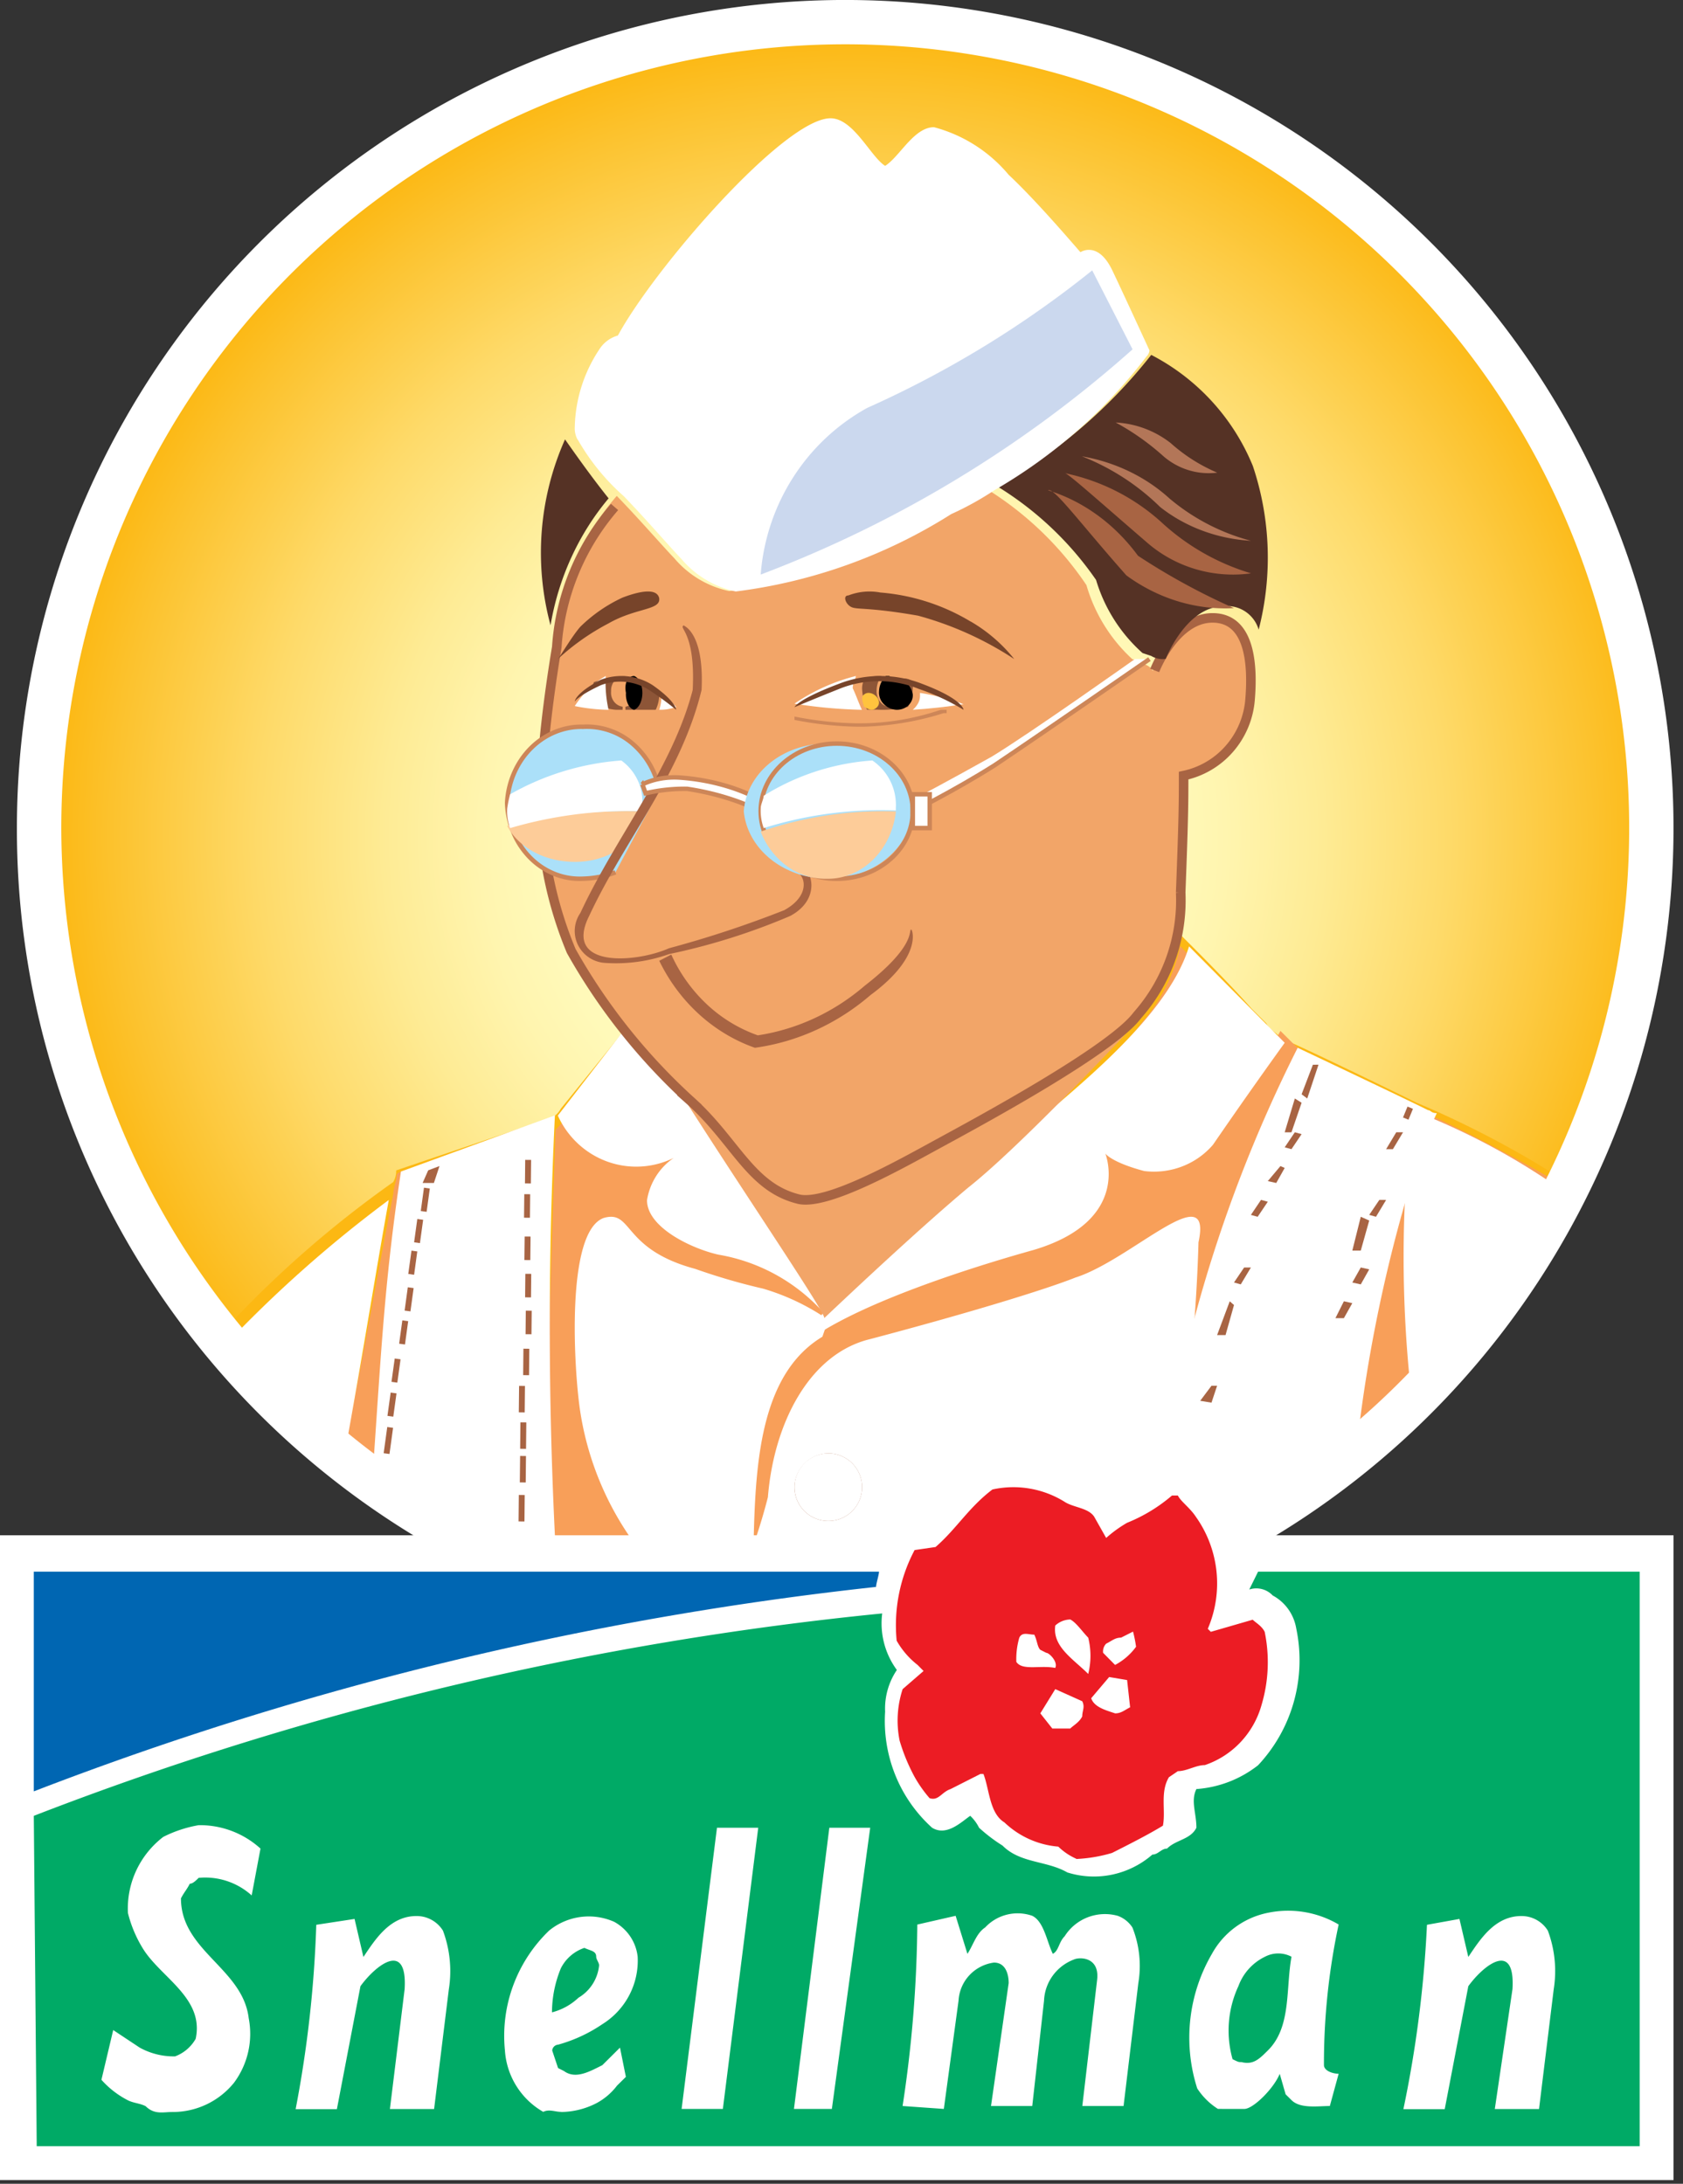 <svg xmlns="http://www.w3.org/2000/svg" fill="none" viewBox="0 0 94 122">
  <rect x="0" y="0" width="94" height="122" fill="#333333" stroke="none"/>
  <circle cx="47.679" cy="46.735" r="44.846" fill="url(#hmPbzZsuda)"/>
  <path d="M87.805 66.186a.518.518 0 01-.329-.165 66.785 66.785 0 00-2.133-1.309 54.971 54.971 0 00-6.24-3.116c-1.314-.655-7.06-3.44-7.226-3.44-.163-.166-.328-.328-.491-.328-.166-.166-.494-.328-.657-.656l-.823-.821c-1.148-1.311-3.118-3.278-3.94-4.097l-.33-.328v.163a11.772 11.772 0 01-2.79 4.427l-.656.656s-.657.656-1.642 1.807c-1.81 1.64-3.776 3.278-4.927 4.427-1.15 1.149-2.462 2.295-3.62 3.441-2.297 1.807-4.596 4.097-6.075 5.421l-.163.165a6.155 6.155 0 01-.822-1.31c-2.3-3.445-6.724-10.164-6.724-10.164l-3.284-3.441-.163.163-3.45 4.261a1.22 1.22 0 01-.491.493l-8.702 2.951c.007.229-.05.455-.166.653a59.906 59.906 0 00-9.524 8.361l-.163.163a68.301 68.301 0 006.889 6.854 66.298 66.298 0 0011.164 6.885c.165 0 .328.162.494.162.165 0 .163.165.328.165a47.65 47.65 0 0010.836 2.623c1.81.163 3.62.328 5.43.328a47.479 47.479 0 0016.748-3.116h.165c.329-.162 1.148-.49 2.462-1.146a55.952 55.952 0 008.534-5.083 31.608 31.608 0 004.914-4.424l.165-.163.985-.984.163-.165c.321-.286.598-.617.823-.983l.163-.163 1.97-2.46.166-.163a6.91 6.91 0 00.82-1.148l.165-.163A15.694 15.694 0 0087.3 68.63a3.67 3.67 0 01.492-2.458" fill="#FCB813"/>
  <path d="M87.805 66.534c-2.82 6.143-7.029 11.496-12.274 15.606a58.95 58.95 0 014.404-19.653v-.174a87.136 87.136 0 017.87 4.224m-15.107-7.942a97.123 97.123 0 00-8.228 30.418v.169a45.575 45.575 0 01-17.299 3.343c-1.851 0-3.703-.169-5.554-.335 0-1.003-.672-14.04 2.015-16.38a34.16 34.16 0 0111.421-5.35c3.526-1.168 4.367-1.502 4.367-1.502a2.885 2.885 0 001.444-1.189 2.863 2.863 0 00.408-1.82l.17-2.005a4.402 4.402 0 003.358 1.002c1.852-.334 3.703-1.842 6.716-7.354l.672.669c.17.168.336.334.505.334h.005zM46.83 83.499a1.666 1.666 0 00-1.037-1.545 1.687 1.687 0 00-1.83.363 1.67 1.67 0 001.187 2.853 1.689 1.689 0 001.186-.491c.315-.313.492-.738.494-1.18" fill="#F89F59"/>
  <path d="M65.931 52.87s3.261 3.418 4.88 5.044c-2.936 5.38-4.73 6.993-6.523 7.157a4.283 4.283 0 01-3.26-.976l-.163 1.95c0 2.602-1.797 2.927-1.797 2.927s-.814.326-4.24 1.465a33.037 33.037 0 00-11.084 5.206c-2.447 2.277-1.956 14.961-1.956 15.937a46.363 46.363 0 01-11.576-2.928l.814-25.533a39.479 39.479 0 003.913-4.718l.165-.161a31.842 31.842 0 003.096 3.253c3.423 5.202 7.988 11.708 7.827 11.872 1.956-1.793 5.54-5.043 8.314-7.157 2.773-2.113 8.314-7.807 8.314-7.807.416-.402.798-.838 1.143-1.301a9.441 9.441 0 002.118-4.23M23.603 65.144c0 .17-2.178 13.1-3.085 18.714v.17c-.546-.341-1.09-.85-1.635-1.19 1.272-6.295 2.178-11.57 3.088-16.164 0-.34.18-.68.18-1.02 0-.172.543-.34 1.452-.51z" fill="#F89F59"/>
  <path d="M34.817 57.592l-3.66 4.73a4.9 4.9 0 001.12 1.565c.472.44 1.026.781 1.628 1.001a4.742 4.742 0 003.725-.2 3.496 3.496 0 00-.988 1.024 3.561 3.561 0 00-.505 1.34c0 1.521 2.489 2.703 3.984 3.04a10.17 10.17 0 016.142 3.55v-.338a6689.574 6689.574 0 01-7.97-12.333l-3.484-3.38" fill="#fff"/>
  <path d="M46.263 73.735a12.671 12.671 0 00-3.638-1.742 34.585 34.585 0 01-3.794-1.105c-4.124-1.108-3.464-3.32-5.114-2.845-2.146.79-1.65 8.535-1.32 10.747a16.967 16.967 0 003.638 8.214 8.444 8.444 0 002.685 1.919 8.763 8.763 0 003.252.77c.33-4.902-.493-12.329 3.96-15.014l.33-.949" fill="#fff"/>
  <path d="M46.044 73.227s6.008-5.212 10.015-8.956c2.84-2.606 9.017-7.002 10.352-11.4l5.343 5.386a311.376 311.376 0 00-4.007 5.698 4.296 4.296 0 01-1.727 1.212 4.398 4.398 0 01-2.112.255c-1.84-.49-2.172-.977-2.172-.977s1.504 3.745-4.007 5.386c-2.337.651-10.683 3.093-13.355 5.699l1.67-2.28m-3.155 10.395c.327-4.09 2.29-8.019 5.725-8.838 5.563-1.472 9.817-2.781 11.454-3.436 3.107-.982 7.689-5.728 6.87-1.964 0 0-.328 16.365-4.09 18.656-7.527 4.42-22.25 1.805-22.25 1.805a32.362 32.362 0 002.29-6.22" fill="#fff"/>
  <path d="M46.26 81.195a1.888 1.888 0 11-1.886 1.888 1.922 1.922 0 011.886-1.888" fill="#A86443"/>
  <path d="M46.263 81.195a1.888 1.888 0 110 3.776 1.888 1.888 0 010-3.776M22.394 65.451c-.974 6.446-1.135 10.742-1.623 17.516a49.216 49.216 0 0010.386 5.782 239.698 239.698 0 01-.164-26.436l-8.6 3.138zm57.367-3.43c-1.324-.664-7.283-3.485-7.283-3.485A78.985 78.985 0 0064.2 88.748h.167s.993-.499 2.646-1.163a56.13 56.13 0 008.603-5.145 82.804 82.804 0 013.31-16.766c.498-1.161.83-2.49 1.324-3.486-.33 0-.33-.167-.495-.167" fill="#fff"/>
  <path d="M79.622 62.313c-.314 1.145-.788 2.287-1.259 3.601a.149.149 0 01.111.047.16.16 0 01.045.115 69.42 69.42 0 00.474 13.232 48.332 48.332 0 007.711-10.29c.315-.653.786-1.306 1.1-2.121a38.189 38.189 0 00-8.18-4.574m-57.909 4.71c-.775 4.292-1.547 9.223-2.632 15.106a45.681 45.681 0 01-6.81-6.679l.157-.158a70.4 70.4 0 019.285-8.264" fill="#fff"/>
  <path d="M63.74 37c-.163 0-.323-.164-.485-.164a9.022 9.022 0 01-2.575-4.149 18.38 18.38 0 00-5.473-5.308c-.769.507-1.576.95-2.413 1.327a29.521 29.521 0 01-12.07 4.313 5.495 5.495 0 01-3.06-1.829c-.64-.663-1.928-2.158-3.216-3.485a14.02 14.02 0 00-3.219 6.793c0 .331-.162.828-.162 1.327 0 0-.482 3.15-.804 5.969v.83a27.045 27.045 0 00.322 6.137c.235 1.545.668 3.05 1.288 4.478a1.3 1.3 0 01.322.663 25.995 25.995 0 003.057 4.313 32.042 32.042 0 003.056 3.318c3.382 5.308 7.889 11.944 7.726 12.108 1.932-1.828 5.473-5.14 8.048-7.299 2.735-2.155 8.207-7.96 8.207-7.96.41-.41.788-.853 1.128-1.326a11.331 11.331 0 002.251-4.149c.217-.923.325-1.87.322-2.819.162-4.313.162-5.14.162-6.635a4.73 4.73 0 002.53-1.538 4.978 4.978 0 001.171-2.775 11.598 11.598 0 00-.322-3.315 1.86 1.86 0 00-.732-1.025 1.769 1.769 0 00-1.2-.302c-2.09 0-3.216 2.983-3.216 2.983-.162-.332-.484-.332-.644-.496" fill="#F2A568"/>
  <path d="M64.494 37.455s1.129-2.936 3.228-2.936c2.1 0 2.26 2.612 2.097 4.568a4.752 4.752 0 01-1.157 2.747 4.66 4.66 0 01-2.554 1.497c0 1.471 0 2.286-.163 6.53a9.69 9.69 0 01-2.42 6.857c-1.45 1.959-9.037 6.039-11.134 7.183-2.097 1.144-6.133 3.426-7.747 3.1-2.742-.653-3.558-3.265-6.133-5.55a33.481 33.481 0 01-6.608-8.325 21.957 21.957 0 01-1.614-10.283c.162-2.938.808-6.684.808-6.684a13.276 13.276 0 013.228-7.836" stroke="#A86443" stroke-width=".533"/>
  <path d="M37.493 53.328a8.786 8.786 0 001.99 2.783 8.09 8.09 0 002.844 1.73c2.188-.333 4.252-1.292 5.976-2.777 2.908-2.255 2.424-3.125 2.585-3.125 0-.172.806 1.389-2.262 3.647-1.86 1.605-4.096 2.625-6.462 2.95-2.303-.809-4.221-2.553-5.343-4.86" fill="#A86443"/>
  <path d="M34.374 48.736a5.503 5.503 0 01-1.801.353 3.776 3.776 0 01-1.58-.259 4.013 4.013 0 01-1.366-.9 4.39 4.39 0 01-.938-1.4 4.686 4.686 0 01-.365-1.684c.062-1.165.54-2.259 1.332-3.05.793-.792 1.838-1.22 2.917-1.193a3.908 3.908 0 012.729.918 4.514 4.514 0 011.52 2.618" fill="#ABE0F9"/>
  <path d="M34.374 48.736a5.503 5.503 0 01-1.801.353 3.776 3.776 0 01-1.58-.259 4.013 4.013 0 01-1.366-.9 4.39 4.39 0 01-.938-1.4 4.686 4.686 0 01-.365-1.684c.062-1.165.54-2.259 1.332-3.05.793-.792 1.838-1.22 2.917-1.193a3.908 3.908 0 012.729.918 4.514 4.514 0 011.52 2.618" stroke="#CD8658" stroke-width=".249"/>
  <path d="M35.87 45.33a27.758 27.758 0 00-7.546.806c.305.587.817 1.09 1.473 1.448.657.357 1.43.554 2.224.565.992.022 1.954-.267 2.684-.805.458-.644.85-1.318 1.172-2.013" fill="#FDCC99"/>
  <path d="M34.702 42.485a14.727 14.727 0 00-6.21 1.889c-.07.258-.124.52-.162.785-.026.375.03.75.163 1.103a23.624 23.624 0 017.355-.944v-.159a2.75 2.75 0 00-.194-1.487c-.202-.47-.53-.88-.952-1.187" fill="#fff"/>
  <path d="M43.811 50.843c1.486-.821 1.155-1.968.66-2.133-.496-.328-.496-.49-.496-.49.227.025.449.08.66.162.662 0 1.322 1.807-.493 2.786a35.826 35.826 0 01-6.765 2.132 8.854 8.854 0 01-3.642.49 1.81 1.81 0 01-1.463-1.017 1.773 1.773 0 01.142-1.768c1.982-4.262 5.12-8.03 6.275-12.458.166-3.276-.825-3.441-.495-3.614-.166 0 1.155.163.991 3.614-1.157 4.755-4.295 8.361-6.277 12.62-1.486 2.951 2.643 2.623 4.459 1.808a59.822 59.822 0 006.444-2.13" fill="#A86443"/>
  <path d="M35.877 43.82c.626-.303 1.388-.437 2.144-.376 1.624.123 3.168.555 4.465 1.249v.625c-1.236-.604-2.633-1.029-4.108-1.249a9.52 9.52 0 00-2.32.25l-.18-.5z" fill="#fff"/>
  <path d="M35.877 43.82c.626-.303 1.388-.437 2.144-.376 1.624.123 3.168.555 4.465 1.249v.625c-1.236-.604-2.633-1.029-4.108-1.249a9.52 9.52 0 00-2.32.25l-.18-.5z" stroke="#CD8658" stroke-width=".249"/>
  <path d="M41.542 45.33c.069-1.039.6-2.014 1.48-2.72.882-.707 2.044-1.088 3.243-1.065a5.14 5.14 0 011.756.233c.562.178 1.077.45 1.516.803.439.352.793.777 1.041 1.249.248.472.386.982.405 1.5-.1 1.027-.642 1.984-1.516 2.68-.874.698-2.018 1.084-3.204 1.084-1.187 0-2.33-.386-3.205-1.083-.874-.697-1.415-1.654-1.516-2.68" fill="#ABE0F9"/>
  <path d="M46.735 49.094c2.346 0 4.248-1.69 4.248-3.776s-1.902-3.777-4.248-3.777c-2.347 0-4.249 1.691-4.249 3.777 0 2.085 1.902 3.776 4.249 3.776z" stroke="#CD8658" stroke-width=".249"/>
  <path d="M64.201 36.821s-5.549 3.849-8.65 5.932c-2.285 1.444-4.568 2.566-4.568 2.566v-.642s2.12-1.121 4.405-2.404c2.12-1.283 7.996-5.452 7.996-5.452" fill="#fff"/>
  <path d="M64.201 36.821s-5.549 3.849-8.65 5.932c-2.285 1.444-4.568 2.566-4.568 2.566v-.642" stroke="#CD8658" stroke-width=".249"/>
  <path d="M51.927 45.507v.755h-.944v-1.888h.944v1.133z" fill="#fff"/>
  <path d="M51.927 45.507v.755h-.944v-1.888h.944v1.133z" stroke="#CD8658" stroke-width=".249"/>
  <path d="M46.18 49.093c.943.016 1.859-.36 2.571-1.054.713-.694 1.171-1.659 1.288-2.708a21.07 21.07 0 00-7.553 1.128 4.32 4.32 0 001.494 1.947 3.633 3.633 0 002.207.687" fill="#FDCC99"/>
  <path d="M48.723 42.485a13.154 13.154 0 00-6.068 1.971c0 .163-.163.492-.163.657-.026.39.03.782.163 1.149a21.96 21.96 0 017.38-.986v-.152a2.997 2.997 0 00-1.312-2.639" fill="#fff"/>
  <path d="M33.989 27.846c-1.674 1.995-2.796 4.45-3.24 7.087a15.562 15.562 0 01.809-10.386c.487.693 1.459 2.078 2.43 3.288m29.825 8.648a8.854 8.854 0 01-2.595-4.084 18.333 18.333 0 00-5.514-5.225 28.895 28.895 0 008.596-7.348 12.186 12.186 0 015.675 6.206c.99 2.951 1.102 6.13.325 9.145a1.838 1.838 0 00-.739-1.008 1.816 1.816 0 00-1.208-.299c-2.109 0-3.243 2.937-3.243 2.937a1.211 1.211 0 01-.81-.162" fill="#553225"/>
  <path d="M68.91 33.975c-2.12.113-4.218-.527-5.998-1.829-2.594-2.927-4.051-4.937-4.376-4.756 1.968.608 3.723 1.886 5.025 3.659a37.006 37.006 0 005.36 2.926m.935-1.942a7.362 7.362 0 01-3.115-.247 7.29 7.29 0 01-2.721-1.515c-2.594-2.238-4.376-3.836-4.54-3.836a11.513 11.513 0 015.362 2.716 12.752 12.752 0 005.024 2.877" fill="#A86443"/>
  <path d="M69.866 30.212c-1.875-.108-3.658-.772-5.07-1.888a13.045 13.045 0 00-4.371-2.832c1.86.322 3.567 1.145 4.897 2.359a11.705 11.705 0 004.544 2.361zm-1.888-3.805a3.84 3.84 0 01-1.642-.156 3.89 3.89 0 01-1.433-.832 13.791 13.791 0 00-2.59-1.816 5.45 5.45 0 013.075 1.152 9.368 9.368 0 002.59 1.647" fill="#B37658"/>
  <path d="M53.816 39.338c-.925.149-1.872.254-2.833.315.252-.224.39-.476.402-.735v-.21c.868.145 1.688.357 2.43.63" fill="#fff"/>
  <path d="M50.983 38.084v.312c-.008.384-.1.76-.267 1.091a6.126 6.126 0 01-1.752.158h-.54a3.283 3.283 0 01-.269-1.094c-.02-.22.029-.442.136-.625a2 2 0 01.942-.154 1.3 1.3 0 00-.27.779.967.967 0 00.173.627.729.729 0 00.502.31c.09.005.18-.01.264-.048a.636.636 0 00.224-.167.76.76 0 00.144-.26.846.846 0 00.04-.305.912.912 0 00-.073-.348.791.791 0 00-.196-.276.73.73 0 01.471-.178c.17 0 .334.062.471.178" fill="#8D5537"/>
  <path d="M48.15 39.654a27.249 27.249 0 01-3.776-.343 10.73 10.73 0 013.426-1.545c0 .172-.172.343-.172.686.172.343.342.859.515 1.202" fill="#fff"/>
  <path d="M50.605 38.109c.2.188.331.428.377.686a.746.746 0 01-.057.336.809.809 0 01-.202.285.903.903 0 01-.313.185.968.968 0 01-.368.051 1.086 1.086 0 01-.702-.34.905.905 0 01-.242-.69c.008-.317.142-.622.377-.856h.19c.563.343.753.343.94.343" fill="#000"/>
  <path d="M48.243 38.816c-.207.13 0 .522 0 .651.21.132.417.261.628.132.624-.393-.21-1.176-.628-.783z" fill="#FFC33E"/>
  <path d="M48.297 40.597h-.491a19.442 19.442 0 01-3.432-.378v-.188c1.134.228 2.281.354 3.432.378 1.603.022 3.2-.233 4.739-.756h.327v.187h-.163a16.45 16.45 0 01-4.412.757" fill="#CD8658"/>
  <path d="M46.858 38.492a174.28 174.28 0 00-2.484 1.015s.165-.434 2.484-1.306a6.343 6.343 0 012.32-.435c.799 0 1.59.148 2.319.435 2.319.872 2.319 1.453 2.319 1.453a12.37 12.37 0 00-2.486-1.162 5.904 5.904 0 00-2.236-.436c-.773 0-1.536.149-2.236.436m7.356-3.772a8.695 8.695 0 012.434 2.1 18.693 18.693 0 00-5.369-2.424c-2.758-.484-3.407-.324-3.732-.484-.325-.16-.488-.647-.164-.647.57-.22 1.19-.277 1.79-.163 1.78.143 3.503.696 5.031 1.617" fill="#77442A"/>
  <path d="M37.765 39.493a2.494 2.494 0 01-.944.158c.097-.296.138-.62.12-.943.286.24.561.502.824.785" fill="#fff"/>
  <path d="M36.814 38.625c.03.352-.035.705-.19 1.029h-1.691v-.173a.98.98 0 00.544-.307.831.831 0 00.213-.55.83.83 0 00-.213-.551.98.98 0 00-.544-.307 4.62 4.62 0 011.881.859m-1.881-.858a.716.716 0 00-.314.051.755.755 0 00-.267.184.816.816 0 00-.173.285.86.86 0 00-.048.334.821.821 0 00.157.569c.12.16.295.264.486.289v.175h-.322c-.321 0-.804-.17-1.285-.17a1.977 1.977 0 010-1.37c.359-.14.742-.2 1.123-.172.196-.118.418-.177.643-.17" fill="#8D5537"/>
  <path d="M35.418 37.766c.13.047.247.166.33.338.084.171.13.385.13.606 0 .22-.046.434-.13.606-.083.171-.2.29-.33.338-.135-.028-.259-.142-.344-.319a1.295 1.295 0 01-.112-.627c-.113-.565.115-.942.456-.942z" fill="#000"/>
  <path d="M33.986 39.654a10.006 10.006 0 01-1.885-.209c.476-.726 1.068-1.3 1.732-1.68a6.918 6.918 0 00.156 1.889" fill="#fff"/>
  <path d="M33.553 38.282c-1.308.61-1.452.915-1.452.915s0-.459 1.452-1.22a3.238 3.238 0 012.906.305c1.306.915 1.306 1.372 1.306 1.372a17.136 17.136 0 00-1.452-1.067 3.021 3.021 0 00-2.76-.305m3.257-4.899c.157.723-1.255.544-2.826 1.446a13.093 13.093 0 00-2.828 1.992c.156-.182.785-1.267 1.257-1.807a8.423 8.423 0 012.355-1.628c.943-.361 1.885-.54 2.041 0" fill="#77442A"/>
  <path d="M32.263 24.565a1.288 1.288 0 01-.162-.665 8.167 8.167 0 011.446-4.489c.242-.325.58-.559.963-.665 2.084-3.826 9.305-12.138 11.877-12.138 1.284 0 2.247 2.16 3.05 2.658.802-.497 1.605-2.16 2.727-2.16a8.158 8.158 0 014.173 2.66c1.604 1.496 3.851 4.156 4.01 4.324 0 0 .963-.665 1.77.998.48.997 2.084 4.488 2.084 4.488a.531.531 0 01-.159.333 28.832 28.832 0 01-8.507 7.481c-.767.508-1.571.953-2.405 1.33a29.332 29.332 0 01-12.035 4.324 5.473 5.473 0 01-3.05-1.833c-.642-.665-1.923-2.163-3.207-3.493a12.395 12.395 0 01-2.568-3.159" fill="#fff"/>
  <path d="M61.003 15.105l2.254 4.412a66.678 66.678 0 01-20.77 12.582c.147-1.933.77-3.799 1.81-5.425a11.516 11.516 0 014.146-3.889 57.488 57.488 0 0012.56-7.68" fill="#CBD8EE"/>
  <path d="M67.978 77.418l-.313.944-.631-.104.63-.84h.314zm.944-4.511l-.472 1.68h-.472l.706-1.889.238.209zm.944-2.096l-.566.943-.378-.106.566-.838.378.001zm6.609.103l-.472.84-.472-.104.472-.84.472.104zm-.945 1.888l-.471.84h-.472l.472-.944.472.105zm-4.72-5.665l-.566.84-.378-.104.566-.84.378.104zm.944-1.888l-.472.84-.472-.105.706-.84.238.105zm4.721 2.937l-.472 1.68h-.472l.472-1.889.472.209zm-3.777-4.826l-.566.84-.378-.104.566-.84.378.104zm0-1.753l-.566 1.65h-.378l.566-1.888.378.238zm5.665 1.649l-.566.944h-.378l.566-.944h.378zm.25-1.435l-.25.608.304.125.25-.608-.304-.125zm-4.971-2.341l-.629 1.889-.315-.235.63-1.65.314-.004zm3.777 7.555l-.566.942-.378-.106.566-.838.378.002zm-48.077 4.128l-.013 1.315.329.003.013-1.315-.329-.003zm-6.565.752l-.178 1.303.325.044.179-1.302-.326-.045zm-.305 1.849l-.179 1.303.326.045.179-1.303-.326-.045zm-.426 2.131l-.18 1.303.326.045.18-1.303-.326-.045zm-.226 1.902l-.18 1.303.326.044.18-1.302-.326-.045zm7.485-8.717l-.015 1.315.329.003.014-1.315-.328-.003zm-6.323.788l-.179 1.303.326.045.178-1.303-.325-.045zm6.301-3.154l-.014 1.315.33.003.013-1.315-.329-.003zm-4.736-1.57l-.313.945h-.63l.312-.707.631-.238zm-.867 1.208l-.178 1.303.326.045.178-1.303-.325-.045zm-.372 1.748l-.179 1.303.326.045.179-1.303-.326-.045zm6.026-3.302l-.013 1.315.329.003.013-1.315-.329-.003zm.034 8.424l-.013 1.315.329.003.013-1.315-.329-.003zm-.133 2.124l-.015 1.478.329.004.015-1.478-.329-.004zm-.242 2.079l-.016 1.478.329.004.015-1.478-.328-.004zm.074 2.035l-.015 1.478.329.004.015-1.479-.329-.003zm-7.437.261l-.201 1.465.325.044.201-1.464-.326-.045zm7.348 3.797l-.014 1.478.329.004.014-1.478-.329-.004zm.072-2.178l-.016 1.477.329.004.015-1.478-.329-.004z" fill="#A86443"/>
  <path d="M.944 46.26a46.263 46.263 0 1146.273 46.265A46.192 46.192 0 01.944 46.26zm46.273 43.785A43.785 43.785 0 103.424 46.26a43.86 43.86 0 0043.793 43.785z" fill="#fff"/>
  <path fill-rule="evenodd" clip-rule="evenodd" d="M0 85.77h50.47c.163 0 .325-.488.65-.814l1.303-.326c.816-.652 2.118-2.282 3.256-3.26.475-.145.972-.2 1.467-.164a5.206 5.206 0 013.59 1.142c.326.326 1.628.652 1.795.814l.325.816a8.595 8.595 0 011.795-1.142c.977-.488 1.467-1.466 1.954-1.304a6.574 6.574 0 012.93 4.238H93.47v36.023H0V85.77z" fill="#fff"/>
  <path fill-rule="evenodd" clip-rule="evenodd" d="M2.059 119.899H91.58V87.803H70.267l-.493.998a1.257 1.257 0 011.311.333c.343.184.639.445.866.762.228.318.38.685.446 1.072a8.633 8.633 0 01-.13 4.092 8.546 8.546 0 01-2 3.558 6.29 6.29 0 01-3.445 1.33c-.328.666 0 1.331 0 2.161-.328.666-1.146.666-1.64 1.166-.328 0-.49.333-.818.333a4.98 4.98 0 01-2.25 1.121 4.937 4.937 0 01-2.504-.124c-1.15-.665-2.624-.5-3.615-1.498a8.955 8.955 0 01-1.312-.998 2.316 2.316 0 00-.493-.665c-.49.333-1.312 1.166-2.13.665a7.973 7.973 0 01-2.052-2.934 8.084 8.084 0 01-.572-3.55 3.864 3.864 0 01.656-2.33 4.396 4.396 0 01-.819-3.158 180.276 180.276 0 00-47.385 11.307l.163 18.46.008-.005z" fill="#0A6"/>
  <path fill-rule="evenodd" clip-rule="evenodd" d="M9.612 117.99a4.399 4.399 0 003.458-1.635 4.584 4.584 0 00.821-3.605c-.329-2.781-3.784-3.762-3.784-6.695.164-.327.33-.492.493-.819.165 0 .329-.162.495-.327a3.876 3.876 0 012.962.981l.492-2.616a5.024 5.024 0 00-3.454-1.308 7.05 7.05 0 00-1.975.654 5.066 5.066 0 00-1.513 1.885 5.032 5.032 0 00-.462 2.367c.172.691.449 1.353.821 1.962.988 1.635 3.458 2.778 2.963 5.067a2.2 2.2 0 01-1.151.981 3.924 3.924 0 01-1.975-.489l-1.48-.981-.658 2.778c.417.47.92.859 1.48 1.146.329.162.658.162.987.327.493.489.988.327 1.48.327zm21.725 0a4.407 4.407 0 001.975-.492 3.54 3.54 0 001.15-.981l.495-.489-.329-1.635-.987.981c-.659.327-1.483.816-2.141.327l-.33-.165-.328-.981a.357.357 0 01.33-.327 8.364 8.364 0 002.469-1.143 4.201 4.201 0 001.502-1.615c.347-.661.51-1.402.473-2.147a2.525 2.525 0 00-.416-1.141 2.556 2.556 0 00-.9-.819 3.504 3.504 0 00-3.629.49 8.19 8.19 0 00-2.007 3.066 8.141 8.141 0 00-.463 3.628 4.275 4.275 0 002.14 3.435c.33-.164.659 0 .988 0l.008.008zm37.013-.172h1.15c.496 0 1.647-1.144 1.976-1.962l.329 1.145.33.327c.494.49 1.482.327 2.14.327l.492-1.802c-.329 0-.821-.162-.821-.489a37.033 37.033 0 01.821-7.849 5.558 5.558 0 00-3.95-.654 4.593 4.593 0 00-3.125 2.289 9.308 9.308 0 00-.824 7.522c.297.458.69.848 1.153 1.143l.33.003zm-30.28 0h2.304l1.975-15.708h-2.304l-1.975 15.708zm6.254 0h2.138l2.141-15.708H46.32l-1.975 15.708h-.02zm8.392 0l.822-6.049a2.263 2.263 0 01.602-1.416c.36-.388.846-.64 1.373-.711.658 0 .824.654.824 1.146l-.987 6.867h2.304l.658-5.886a2.56 2.56 0 01.48-1.387c.293-.407.698-.72 1.166-.902.329-.165 1.48-.165 1.317 1.143l-.825 7.032h2.304l.825-6.867a5.806 5.806 0 00-.33-3.105 1.642 1.642 0 00-.824-.654 2.674 2.674 0 00-1.672.083 2.657 2.657 0 00-1.29 1.06c-.33.327-.33.816-.659.981-.329-.654-.492-1.803-1.15-2.124a2.481 2.481 0 00-2.634.654c-.495.327-.658.978-.987 1.47l-.658-2.124-2.141.489a70.347 70.347 0 01-.822 10.137l2.304.163zm16.622-2.616c.658.164.987-.163 1.48-.655 1.316-1.308.987-3.432 1.316-5.232a1.589 1.589 0 00-1.48 0 2.94 2.94 0 00-1.482 1.635 5.887 5.887 0 00-.33 4.089c.33.163.33.163.496.163zm-38.51-2.779a3.378 3.378 0 001.483-.819 2.362 2.362 0 001.15-1.802c0-.165-.162-.327-.162-.492 0-.327-.33-.327-.659-.489a2.285 2.285 0 00-1.316 1.143 6.532 6.532 0 00-.495 2.454v.005zm-14.316 5.408h2.304l1.316-6.868c.824-1.143 2.633-2.613 2.468.165l-.822 6.695h2.468l.824-6.695a6.47 6.47 0 00-.33-3.27 1.727 1.727 0 00-1.482-.816c-1.48 0-2.302 1.308-2.96 2.286l-.495-2.124-2.138.327a65.575 65.575 0 01-1.153 10.3zm61.876 0h2.304l1.317-6.868c.822-1.143 2.633-2.613 2.467.165l-.987 6.695h2.47l.821-6.695a6.44 6.44 0 00-.329-3.27 1.724 1.724 0 00-1.48-.816c-1.482 0-2.304 1.308-2.962 2.286l-.495-2.124-1.814.327a65.343 65.343 0 01-1.317 10.3" fill="#fff"/>
  <path fill-rule="evenodd" clip-rule="evenodd" d="M60.106 103.855a8.233 8.233 0 002.006-.339c1.003-.506 2.006-1.015 2.84-1.522.166-.847-.168-1.865.335-2.707l.5-.339c.503 0 1.003-.338 1.506-.338a4.903 4.903 0 002.004-1.292 4.985 4.985 0 001.171-2.093 8.358 8.358 0 00.168-4.06c-.168-.34-.502-.507-.668-.678l-2.34.677-.17-.168a6.432 6.432 0 00-.668-6.262c-.334-.507-.834-.845-1.003-1.184h-.329a9.011 9.011 0 01-2.506 1.522 7.11 7.11 0 00-1.17.847l-.668-1.185c-.334-.507-1.171-.507-1.672-.845a5.417 5.417 0 00-4.012-.677c-1.337 1.015-2.006 2.198-3.177 3.214l-1.17.17a8.966 8.966 0 00-1.002 5.064c.297.525.695.985 1.168 1.354l.335.338-1.169 1.013a5.643 5.643 0 00-.169 2.878c.208.705.489 1.385.838 2.03.238.422.517.819.834 1.184.503.17.669-.339 1.172-.507l1.671-.847h.166c.335.847.335 2.201 1.172 2.708a4.943 4.943 0 003.01 1.353 3.42 3.42 0 001.002.677l-.005.014zm-1.332-7.289h1.003c.166-.17.5-.338.669-.677 0-.338.165-.509 0-.847l-1.506-.677-.835 1.354.669.847zm3.51-.847c.333 0 .502-.168.836-.339l-.168-1.522-1.003-.168-1.003 1.184c.168.506.837.677 1.337.845zm-1.504-2.2a4.19 4.19 0 000-2.03c-.334-.338-.669-.845-1.003-1.015-.31.007-.608.127-.837.338-.166 1.186 1.003 1.866 1.842 2.708h-.002zm-1.843-.338c.168-.338-.334-.844-.5-.844l-.335-.17c-.168-.169-.168-.507-.334-.846-.334 0-.669-.17-.837.168-.127.44-.183.897-.166 1.354.334.509 1.337.17 2.172.338zm3.343-.167a3.435 3.435 0 001.172-1.016 7.46 7.46 0 00-.169-.847l-.668.338c-.335 0-.5.17-.835.339a.622.622 0 00-.168.509l.668.677z" fill="#EC1C24"/>
  <path fill-rule="evenodd" clip-rule="evenodd" d="M1.888 100.077A186.548 186.548 0 0148.93 88.655c0-.17.165-.682.165-.852H1.888v12.274z" fill="#0066B2"/>
  <defs>
    <radialGradient id="hmPbzZsuda" cx="0" cy="0" r="1" gradientUnits="userSpaceOnUse" gradientTransform="translate(47.679 46.735) scale(44.757)">
      <stop stop-color="#FFF9B9"/>
      <stop offset=".393" stop-color="#FFF9B9"/>
      <stop offset=".464" stop-color="#FFF5AF"/>
      <stop offset=".586" stop-color="#FEEB94"/>
      <stop offset=".742" stop-color="#FEDA69"/>
      <stop offset=".926" stop-color="#FCC22D"/>
      <stop offset="1" stop-color="#FCB813"/>
    </radialGradient>
  </defs>
</svg>
